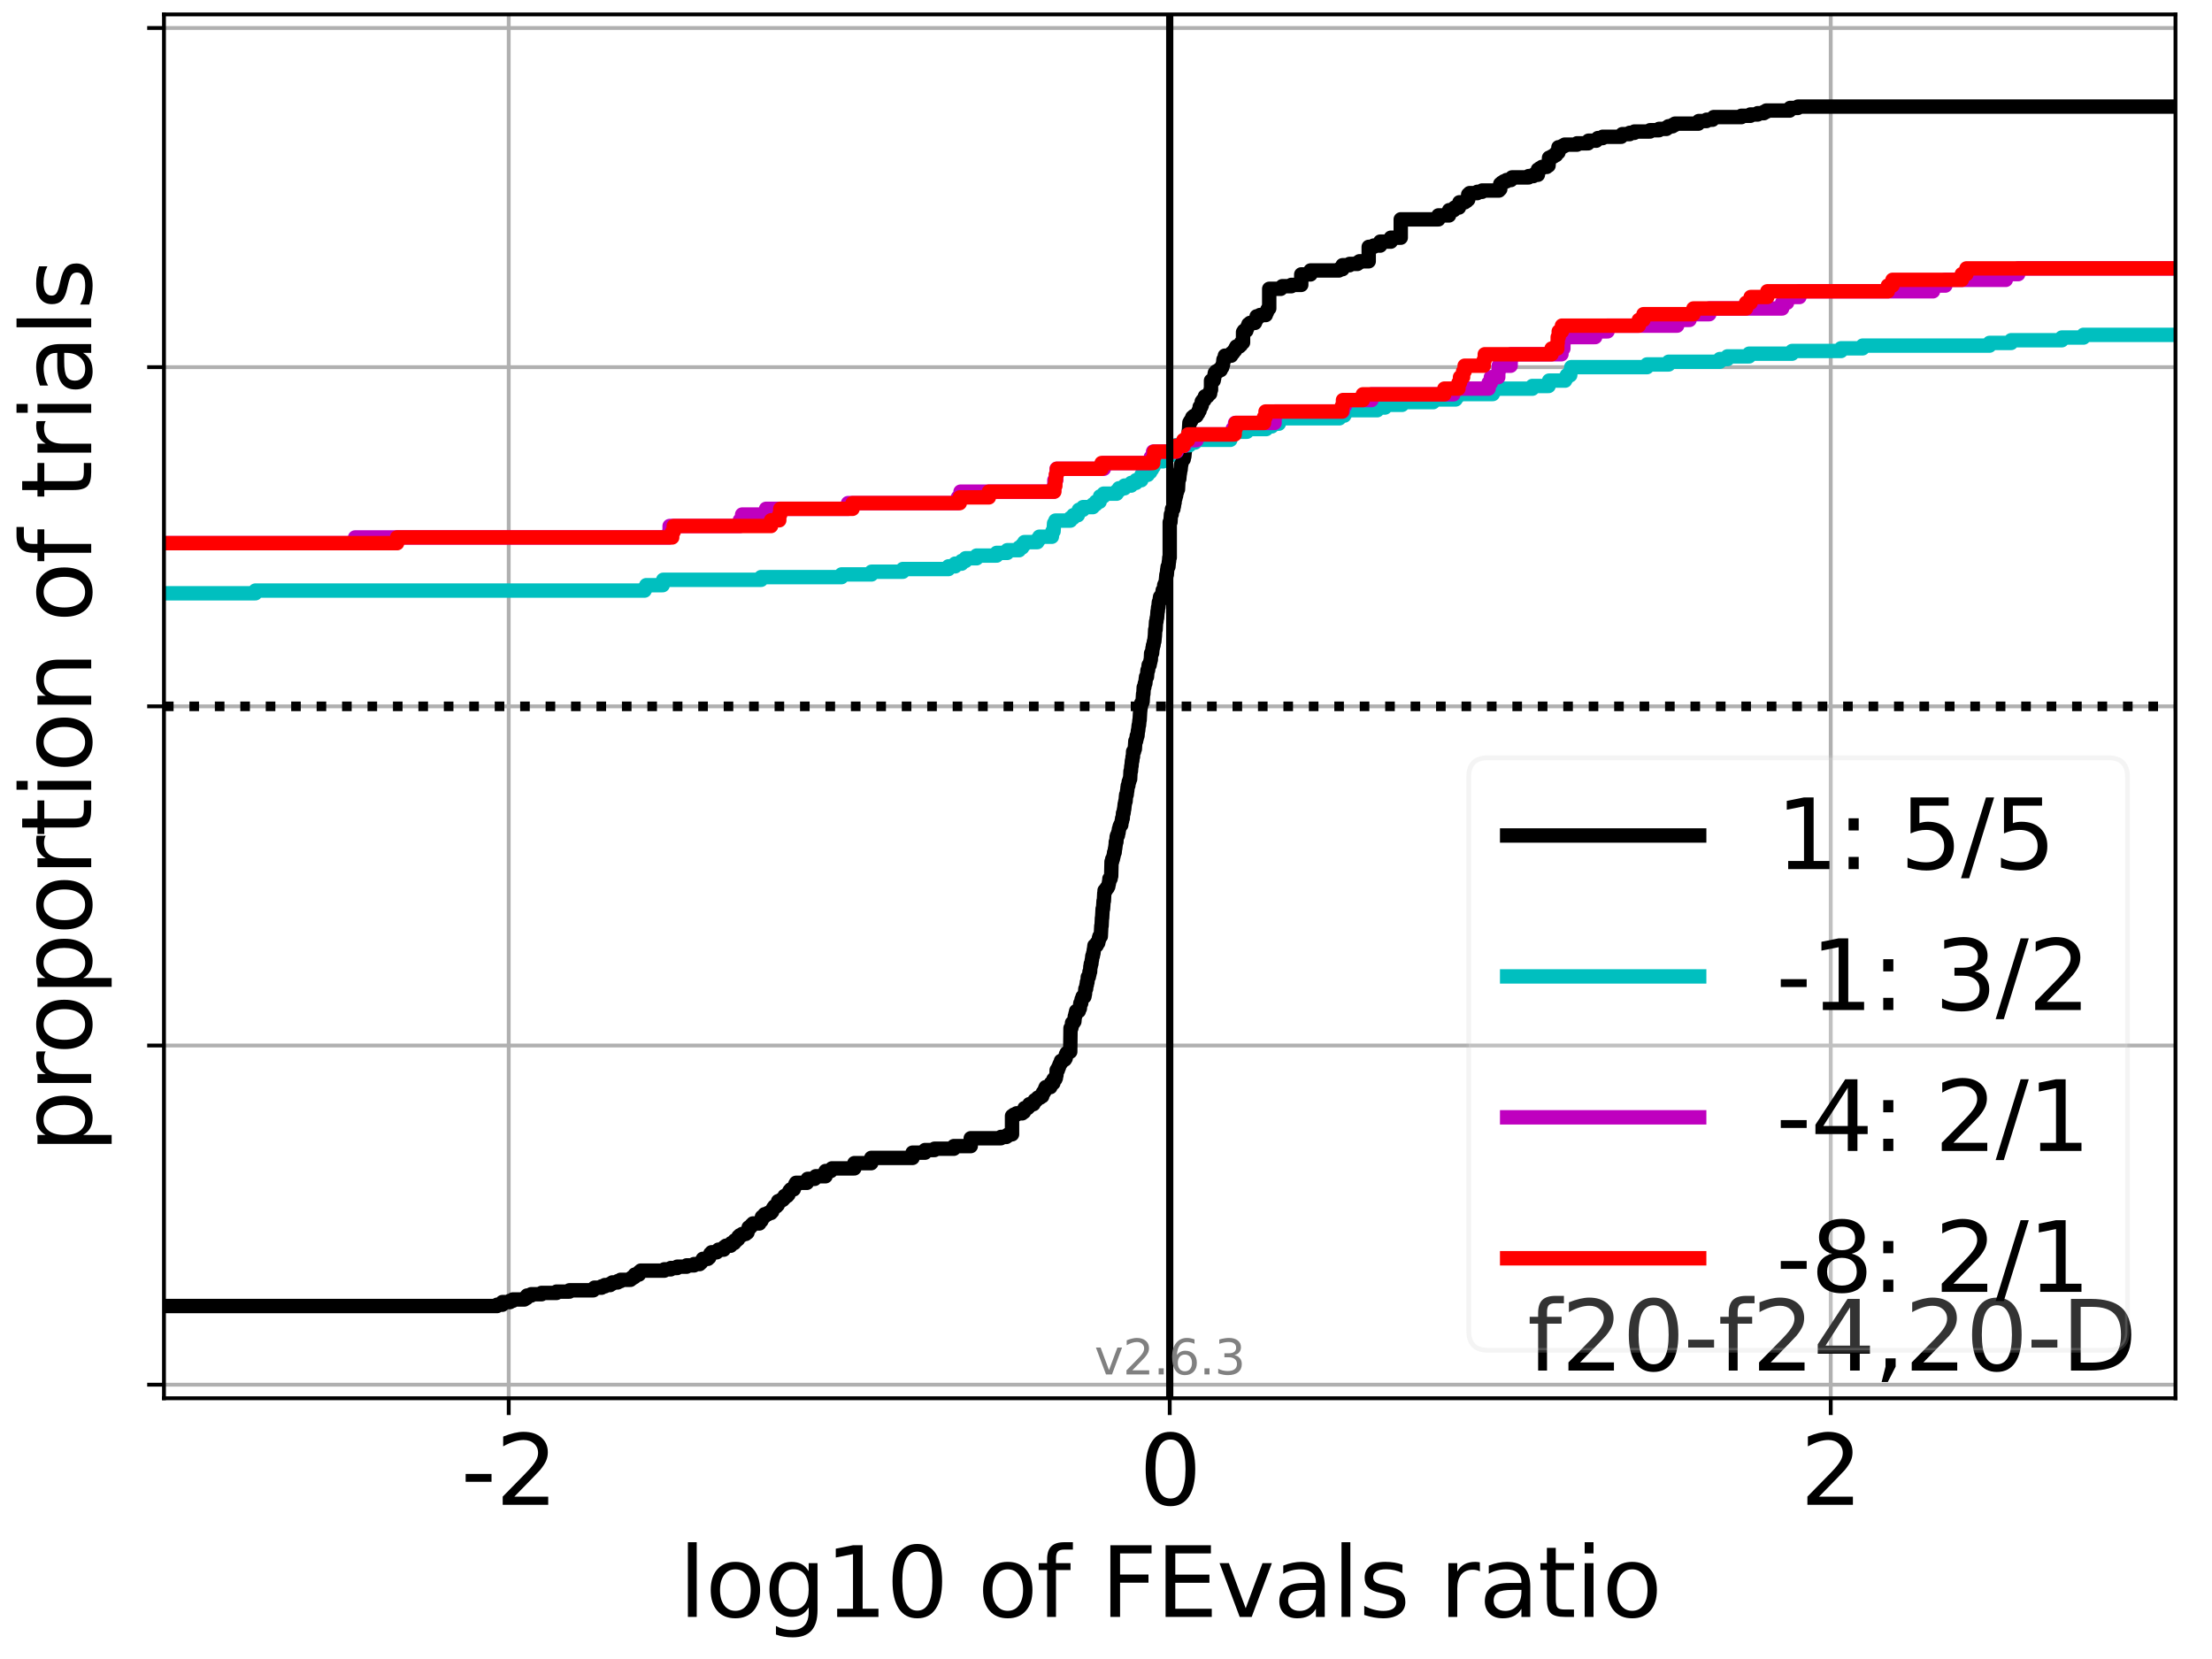 <?xml version="1.0" encoding="utf-8" standalone="no"?>
<!DOCTYPE svg PUBLIC "-//W3C//DTD SVG 1.1//EN"
  "http://www.w3.org/Graphics/SVG/1.1/DTD/svg11.dtd">
<svg xmlns:xlink="http://www.w3.org/1999/xlink" width="460.8pt" height="345.6pt" viewBox="0 0 460.8 345.6" xmlns="http://www.w3.org/2000/svg" version="1.1">
 <defs>
  <style type="text/css">*{stroke-linejoin: round; stroke-linecap: butt}</style>
 </defs>
 <g id="figure_1">
  <g id="patch_1">
   <path d="M 0 345.6 
L 460.8 345.6 
L 460.8 0 
L 0 0 
z
" style="fill: #ffffff"/>
  </g>
  <g id="axes_1">
   <g id="patch_2">
    <path d="M 34.16 291.28 
L 453.192 291.28 
L 453.192 3 
L 34.16 3 
z
" style="fill: #ffffff"/>
   </g>
   <g id="matplotlib.axis_1">
    <g id="xtick_1">
     <g id="line2d_1">
      <path d="M 105.975 291.28 
L 105.975 3 
" clip-path="url(#pb9645bd483)" style="fill: none; stroke: #b0b0b0; stroke-width: 0.8; stroke-linecap: square"/>
     </g>
     <g id="line2d_2">
      <defs>
       <path id="m6886d2f364" d="M 0 0 
L 0 3.5 
" style="stroke: #000000; stroke-width: 0.8"/>
      </defs>
      <g>
       <use xlink:href="#m6886d2f364" x="105.975" y="291.28" style="stroke: #000000; stroke-width: 0.8"/>
      </g>
     </g>
     <g id="text_1">
      <!-- -2 -->
      <g transform="translate(96.004 313.477)scale(0.2 -0.2)">
       <defs>
        <path id="DejaVuSans-2d" d="M 313 2009 
L 1997 2009 
L 1997 1497 
L 313 1497 
L 313 2009 
z
" transform="scale(0.016)"/>
        <path id="DejaVuSans-32" d="M 1228 531 
L 3431 531 
L 3431 0 
L 469 0 
L 469 531 
Q 828 903 1448 1529 
Q 2069 2156 2228 2338 
Q 2531 2678 2651 2914 
Q 2772 3150 2772 3378 
Q 2772 3750 2511 3984 
Q 2250 4219 1831 4219 
Q 1534 4219 1204 4116 
Q 875 4013 500 3803 
L 500 4441 
Q 881 4594 1212 4672 
Q 1544 4750 1819 4750 
Q 2544 4750 2975 4387 
Q 3406 4025 3406 3419 
Q 3406 3131 3298 2873 
Q 3191 2616 2906 2266 
Q 2828 2175 2409 1742 
Q 1991 1309 1228 531 
z
" transform="scale(0.016)"/>
       </defs>
       <use xlink:href="#DejaVuSans-2d"/>
       <use xlink:href="#DejaVuSans-32" x="36.084"/>
      </g>
     </g>
    </g>
    <g id="xtick_2">
     <g id="line2d_3">
      <path d="M 243.676 291.28 
L 243.676 3 
" clip-path="url(#pb9645bd483)" style="fill: none; stroke: #b0b0b0; stroke-width: 0.8; stroke-linecap: square"/>
     </g>
     <g id="line2d_4">
      <g>
       <use xlink:href="#m6886d2f364" x="243.676" y="291.28" style="stroke: #000000; stroke-width: 0.8"/>
      </g>
     </g>
     <g id="text_2">
      <!-- 0 -->
      <g transform="translate(237.314 313.477)scale(0.2 -0.2)">
       <defs>
        <path id="DejaVuSans-30" d="M 2034 4250 
Q 1547 4250 1301 3770 
Q 1056 3291 1056 2328 
Q 1056 1369 1301 889 
Q 1547 409 2034 409 
Q 2525 409 2770 889 
Q 3016 1369 3016 2328 
Q 3016 3291 2770 3770 
Q 2525 4250 2034 4250 
z
M 2034 4750 
Q 2819 4750 3233 4129 
Q 3647 3509 3647 2328 
Q 3647 1150 3233 529 
Q 2819 -91 2034 -91 
Q 1250 -91 836 529 
Q 422 1150 422 2328 
Q 422 3509 836 4129 
Q 1250 4750 2034 4750 
z
" transform="scale(0.016)"/>
       </defs>
       <use xlink:href="#DejaVuSans-30"/>
      </g>
     </g>
    </g>
    <g id="xtick_3">
     <g id="line2d_5">
      <path d="M 381.377 291.28 
L 381.377 3 
" clip-path="url(#pb9645bd483)" style="fill: none; stroke: #b0b0b0; stroke-width: 0.8; stroke-linecap: square"/>
     </g>
     <g id="line2d_6">
      <g>
       <use xlink:href="#m6886d2f364" x="381.377" y="291.28" style="stroke: #000000; stroke-width: 0.8"/>
      </g>
     </g>
     <g id="text_3">
      <!-- 2 -->
      <g transform="translate(375.015 313.477)scale(0.2 -0.2)">
       <use xlink:href="#DejaVuSans-32"/>
      </g>
     </g>
    </g>
    <g id="text_4">
     <!-- log10 of FEvals ratio -->
     <g transform="translate(141.371 336.833)scale(0.2 -0.2)">
      <defs>
       <path id="DejaVuSans-6c" d="M 603 4863 
L 1178 4863 
L 1178 0 
L 603 0 
L 603 4863 
z
" transform="scale(0.016)"/>
       <path id="DejaVuSans-6f" d="M 1959 3097 
Q 1497 3097 1228 2736 
Q 959 2375 959 1747 
Q 959 1119 1226 758 
Q 1494 397 1959 397 
Q 2419 397 2687 759 
Q 2956 1122 2956 1747 
Q 2956 2369 2687 2733 
Q 2419 3097 1959 3097 
z
M 1959 3584 
Q 2709 3584 3137 3096 
Q 3566 2609 3566 1747 
Q 3566 888 3137 398 
Q 2709 -91 1959 -91 
Q 1206 -91 779 398 
Q 353 888 353 1747 
Q 353 2609 779 3096 
Q 1206 3584 1959 3584 
z
" transform="scale(0.016)"/>
       <path id="DejaVuSans-67" d="M 2906 1791 
Q 2906 2416 2648 2759 
Q 2391 3103 1925 3103 
Q 1463 3103 1205 2759 
Q 947 2416 947 1791 
Q 947 1169 1205 825 
Q 1463 481 1925 481 
Q 2391 481 2648 825 
Q 2906 1169 2906 1791 
z
M 3481 434 
Q 3481 -459 3084 -895 
Q 2688 -1331 1869 -1331 
Q 1566 -1331 1297 -1286 
Q 1028 -1241 775 -1147 
L 775 -588 
Q 1028 -725 1275 -790 
Q 1522 -856 1778 -856 
Q 2344 -856 2625 -561 
Q 2906 -266 2906 331 
L 2906 616 
Q 2728 306 2450 153 
Q 2172 0 1784 0 
Q 1141 0 747 490 
Q 353 981 353 1791 
Q 353 2603 747 3093 
Q 1141 3584 1784 3584 
Q 2172 3584 2450 3431 
Q 2728 3278 2906 2969 
L 2906 3500 
L 3481 3500 
L 3481 434 
z
" transform="scale(0.016)"/>
       <path id="DejaVuSans-31" d="M 794 531 
L 1825 531 
L 1825 4091 
L 703 3866 
L 703 4441 
L 1819 4666 
L 2450 4666 
L 2450 531 
L 3481 531 
L 3481 0 
L 794 0 
L 794 531 
z
" transform="scale(0.016)"/>
       <path id="DejaVuSans-20" transform="scale(0.016)"/>
       <path id="DejaVuSans-66" d="M 2375 4863 
L 2375 4384 
L 1825 4384 
Q 1516 4384 1395 4259 
Q 1275 4134 1275 3809 
L 1275 3500 
L 2222 3500 
L 2222 3053 
L 1275 3053 
L 1275 0 
L 697 0 
L 697 3053 
L 147 3053 
L 147 3500 
L 697 3500 
L 697 3744 
Q 697 4328 969 4595 
Q 1241 4863 1831 4863 
L 2375 4863 
z
" transform="scale(0.016)"/>
       <path id="DejaVuSans-46" d="M 628 4666 
L 3309 4666 
L 3309 4134 
L 1259 4134 
L 1259 2759 
L 3109 2759 
L 3109 2228 
L 1259 2228 
L 1259 0 
L 628 0 
L 628 4666 
z
" transform="scale(0.016)"/>
       <path id="DejaVuSans-45" d="M 628 4666 
L 3578 4666 
L 3578 4134 
L 1259 4134 
L 1259 2753 
L 3481 2753 
L 3481 2222 
L 1259 2222 
L 1259 531 
L 3634 531 
L 3634 0 
L 628 0 
L 628 4666 
z
" transform="scale(0.016)"/>
       <path id="DejaVuSans-76" d="M 191 3500 
L 800 3500 
L 1894 563 
L 2988 3500 
L 3597 3500 
L 2284 0 
L 1503 0 
L 191 3500 
z
" transform="scale(0.016)"/>
       <path id="DejaVuSans-61" d="M 2194 1759 
Q 1497 1759 1228 1600 
Q 959 1441 959 1056 
Q 959 750 1161 570 
Q 1363 391 1709 391 
Q 2188 391 2477 730 
Q 2766 1069 2766 1631 
L 2766 1759 
L 2194 1759 
z
M 3341 1997 
L 3341 0 
L 2766 0 
L 2766 531 
Q 2569 213 2275 61 
Q 1981 -91 1556 -91 
Q 1019 -91 701 211 
Q 384 513 384 1019 
Q 384 1609 779 1909 
Q 1175 2209 1959 2209 
L 2766 2209 
L 2766 2266 
Q 2766 2663 2505 2880 
Q 2244 3097 1772 3097 
Q 1472 3097 1187 3025 
Q 903 2953 641 2809 
L 641 3341 
Q 956 3463 1253 3523 
Q 1550 3584 1831 3584 
Q 2591 3584 2966 3190 
Q 3341 2797 3341 1997 
z
" transform="scale(0.016)"/>
       <path id="DejaVuSans-73" d="M 2834 3397 
L 2834 2853 
Q 2591 2978 2328 3040 
Q 2066 3103 1784 3103 
Q 1356 3103 1142 2972 
Q 928 2841 928 2578 
Q 928 2378 1081 2264 
Q 1234 2150 1697 2047 
L 1894 2003 
Q 2506 1872 2764 1633 
Q 3022 1394 3022 966 
Q 3022 478 2636 193 
Q 2250 -91 1575 -91 
Q 1294 -91 989 -36 
Q 684 19 347 128 
L 347 722 
Q 666 556 975 473 
Q 1284 391 1588 391 
Q 1994 391 2212 530 
Q 2431 669 2431 922 
Q 2431 1156 2273 1281 
Q 2116 1406 1581 1522 
L 1381 1569 
Q 847 1681 609 1914 
Q 372 2147 372 2553 
Q 372 3047 722 3315 
Q 1072 3584 1716 3584 
Q 2034 3584 2315 3537 
Q 2597 3491 2834 3397 
z
" transform="scale(0.016)"/>
       <path id="DejaVuSans-72" d="M 2631 2963 
Q 2534 3019 2420 3045 
Q 2306 3072 2169 3072 
Q 1681 3072 1420 2755 
Q 1159 2438 1159 1844 
L 1159 0 
L 581 0 
L 581 3500 
L 1159 3500 
L 1159 2956 
Q 1341 3275 1631 3429 
Q 1922 3584 2338 3584 
Q 2397 3584 2469 3576 
Q 2541 3569 2628 3553 
L 2631 2963 
z
" transform="scale(0.016)"/>
       <path id="DejaVuSans-74" d="M 1172 4494 
L 1172 3500 
L 2356 3500 
L 2356 3053 
L 1172 3053 
L 1172 1153 
Q 1172 725 1289 603 
Q 1406 481 1766 481 
L 2356 481 
L 2356 0 
L 1766 0 
Q 1100 0 847 248 
Q 594 497 594 1153 
L 594 3053 
L 172 3053 
L 172 3500 
L 594 3500 
L 594 4494 
L 1172 4494 
z
" transform="scale(0.016)"/>
       <path id="DejaVuSans-69" d="M 603 3500 
L 1178 3500 
L 1178 0 
L 603 0 
L 603 3500 
z
M 603 4863 
L 1178 4863 
L 1178 4134 
L 603 4134 
L 603 4863 
z
" transform="scale(0.016)"/>
      </defs>
      <use xlink:href="#DejaVuSans-6c"/>
      <use xlink:href="#DejaVuSans-6f" x="27.783"/>
      <use xlink:href="#DejaVuSans-67" x="88.965"/>
      <use xlink:href="#DejaVuSans-31" x="152.441"/>
      <use xlink:href="#DejaVuSans-30" x="216.064"/>
      <use xlink:href="#DejaVuSans-20" x="279.688"/>
      <use xlink:href="#DejaVuSans-6f" x="311.475"/>
      <use xlink:href="#DejaVuSans-66" x="372.656"/>
      <use xlink:href="#DejaVuSans-20" x="407.861"/>
      <use xlink:href="#DejaVuSans-46" x="439.648"/>
      <use xlink:href="#DejaVuSans-45" x="497.168"/>
      <use xlink:href="#DejaVuSans-76" x="560.352"/>
      <use xlink:href="#DejaVuSans-61" x="619.531"/>
      <use xlink:href="#DejaVuSans-6c" x="680.811"/>
      <use xlink:href="#DejaVuSans-73" x="708.594"/>
      <use xlink:href="#DejaVuSans-20" x="760.693"/>
      <use xlink:href="#DejaVuSans-72" x="792.48"/>
      <use xlink:href="#DejaVuSans-61" x="833.594"/>
      <use xlink:href="#DejaVuSans-74" x="894.873"/>
      <use xlink:href="#DejaVuSans-69" x="934.082"/>
      <use xlink:href="#DejaVuSans-6f" x="961.865"/>
     </g>
    </g>
   </g>
   <g id="matplotlib.axis_2">
    <g id="ytick_1">
     <g id="line2d_7">
      <path d="M 34.16 288.454 
L 453.192 288.454 
" clip-path="url(#pb9645bd483)" style="fill: none; stroke: #b0b0b0; stroke-width: 0.8; stroke-linecap: square"/>
     </g>
     <g id="line2d_8">
      <defs>
       <path id="m39012d63a1" d="M 0 0 
L -3.5 0 
" style="stroke: #000000; stroke-width: 0.8"/>
      </defs>
      <g>
       <use xlink:href="#m39012d63a1" x="34.16" y="288.454" style="stroke: #000000; stroke-width: 0.8"/>
      </g>
     </g>
    </g>
    <g id="ytick_2">
     <g id="line2d_9">
      <path d="M 34.16 217.797 
L 453.192 217.797 
" clip-path="url(#pb9645bd483)" style="fill: none; stroke: #b0b0b0; stroke-width: 0.8; stroke-linecap: square"/>
     </g>
     <g id="line2d_10">
      <g>
       <use xlink:href="#m39012d63a1" x="34.16" y="217.797" style="stroke: #000000; stroke-width: 0.8"/>
      </g>
     </g>
    </g>
    <g id="ytick_3">
     <g id="line2d_11">
      <path d="M 34.16 147.14 
L 453.192 147.14 
" clip-path="url(#pb9645bd483)" style="fill: none; stroke: #b0b0b0; stroke-width: 0.8; stroke-linecap: square"/>
     </g>
     <g id="line2d_12">
      <g>
       <use xlink:href="#m39012d63a1" x="34.16" y="147.14" style="stroke: #000000; stroke-width: 0.8"/>
      </g>
     </g>
    </g>
    <g id="ytick_4">
     <g id="line2d_13">
      <path d="M 34.16 76.483 
L 453.192 76.483 
" clip-path="url(#pb9645bd483)" style="fill: none; stroke: #b0b0b0; stroke-width: 0.8; stroke-linecap: square"/>
     </g>
     <g id="line2d_14">
      <g>
       <use xlink:href="#m39012d63a1" x="34.16" y="76.483" style="stroke: #000000; stroke-width: 0.8"/>
      </g>
     </g>
    </g>
    <g id="ytick_5">
     <g id="line2d_15">
      <path d="M 34.16 5.826 
L 453.192 5.826 
" clip-path="url(#pb9645bd483)" style="fill: none; stroke: #b0b0b0; stroke-width: 0.8; stroke-linecap: square"/>
     </g>
     <g id="line2d_16">
      <g>
       <use xlink:href="#m39012d63a1" x="34.16" y="5.826" style="stroke: #000000; stroke-width: 0.8"/>
      </g>
     </g>
    </g>
    <g id="text_5">
     <!-- proportion of trials -->
     <g transform="translate(19.001 240.146)rotate(-90)scale(0.2 -0.2)">
      <defs>
       <path id="DejaVuSans-70" d="M 1159 525 
L 1159 -1331 
L 581 -1331 
L 581 3500 
L 1159 3500 
L 1159 2969 
Q 1341 3281 1617 3432 
Q 1894 3584 2278 3584 
Q 2916 3584 3314 3078 
Q 3713 2572 3713 1747 
Q 3713 922 3314 415 
Q 2916 -91 2278 -91 
Q 1894 -91 1617 61 
Q 1341 213 1159 525 
z
M 3116 1747 
Q 3116 2381 2855 2742 
Q 2594 3103 2138 3103 
Q 1681 3103 1420 2742 
Q 1159 2381 1159 1747 
Q 1159 1113 1420 752 
Q 1681 391 2138 391 
Q 2594 391 2855 752 
Q 3116 1113 3116 1747 
z
" transform="scale(0.016)"/>
       <path id="DejaVuSans-6e" d="M 3513 2113 
L 3513 0 
L 2938 0 
L 2938 2094 
Q 2938 2591 2744 2837 
Q 2550 3084 2163 3084 
Q 1697 3084 1428 2787 
Q 1159 2491 1159 1978 
L 1159 0 
L 581 0 
L 581 3500 
L 1159 3500 
L 1159 2956 
Q 1366 3272 1645 3428 
Q 1925 3584 2291 3584 
Q 2894 3584 3203 3211 
Q 3513 2838 3513 2113 
z
" transform="scale(0.016)"/>
      </defs>
      <use xlink:href="#DejaVuSans-70"/>
      <use xlink:href="#DejaVuSans-72" x="63.477"/>
      <use xlink:href="#DejaVuSans-6f" x="102.34"/>
      <use xlink:href="#DejaVuSans-70" x="163.521"/>
      <use xlink:href="#DejaVuSans-6f" x="226.998"/>
      <use xlink:href="#DejaVuSans-72" x="288.18"/>
      <use xlink:href="#DejaVuSans-74" x="329.293"/>
      <use xlink:href="#DejaVuSans-69" x="368.502"/>
      <use xlink:href="#DejaVuSans-6f" x="396.285"/>
      <use xlink:href="#DejaVuSans-6e" x="457.467"/>
      <use xlink:href="#DejaVuSans-20" x="520.846"/>
      <use xlink:href="#DejaVuSans-6f" x="552.633"/>
      <use xlink:href="#DejaVuSans-66" x="613.814"/>
      <use xlink:href="#DejaVuSans-20" x="649.02"/>
      <use xlink:href="#DejaVuSans-74" x="680.807"/>
      <use xlink:href="#DejaVuSans-72" x="720.016"/>
      <use xlink:href="#DejaVuSans-69" x="761.129"/>
      <use xlink:href="#DejaVuSans-61" x="788.912"/>
      <use xlink:href="#DejaVuSans-6c" x="850.191"/>
      <use xlink:href="#DejaVuSans-73" x="877.975"/>
     </g>
    </g>
   </g>
   <g id="line2d_17">
    <path d="M 34.16 272.07 
L 103.55 272.07 
L 103.55 271.796 
L 104.65 271.796 
L 104.651 271.25 
L 106.227 271.25 
L 106.227 270.977 
L 106.835 270.977 
L 106.835 270.704 
L 109.244 270.704 
L 109.244 270.431 
L 109.703 270.431 
L 109.794 269.885 
L 110.66 269.885 
L 110.66 269.612 
L 112.809 269.612 
L 112.809 269.339 
L 115.934 269.339 
L 115.934 269.066 
L 118.622 269.066 
L 118.622 268.793 
L 123.597 268.793 
L 123.597 268.52 
L 123.825 268.52 
L 123.825 268.247 
L 125.319 268.247 
L 125.319 267.973 
L 126.001 267.973 
L 126.001 267.7 
L 127.101 267.7 
L 127.101 267.427 
L 127.567 267.427 
L 127.567 267.154 
L 128.678 267.154 
L 128.678 266.881 
L 129.286 266.881 
L 129.286 266.608 
L 131.329 266.608 
L 131.329 266.335 
L 131.695 266.335 
L 131.695 266.062 
L 132.154 266.062 
L 132.245 265.516 
L 133.105 265.516 
L 133.163 264.97 
L 133.477 264.97 
L 133.477 264.697 
L 138.385 264.697 
L 138.385 264.424 
L 139.735 264.424 
L 139.735 264.15 
L 141.073 264.15 
L 141.073 263.877 
L 143.029 263.877 
L 143.029 263.604 
L 144.584 263.604 
L 144.584 263.331 
L 145.745 263.331 
L 145.745 263.058 
L 146.048 263.058 
L 146.048 262.785 
L 146.276 262.785 
L 146.276 262.512 
L 146.416 262.512 
L 146.416 262.239 
L 147.472 262.239 
L 147.472 261.966 
L 147.76 261.966 
L 147.76 261.693 
L 147.893 261.693 
L 147.972 261.147 
L 148.235 261.147 
L 148.235 260.874 
L 149.315 260.874 
L 149.315 260.601 
L 149.658 260.601 
L 149.658 260.328 
L 150.758 260.328 
L 150.859 259.781 
L 151.229 259.781 
L 151.229 259.508 
L 152.203 259.508 
L 152.203 259.235 
L 152.335 259.235 
L 152.335 258.962 
L 152.943 258.962 
L 153.032 258.416 
L 153.461 258.416 
L 153.461 258.143 
L 153.773 258.143 
L 153.832 257.597 
L 154.132 257.597 
L 154.132 257.324 
L 154.617 257.324 
L 154.617 257.051 
L 155.352 257.051 
L 155.352 256.778 
L 155.708 256.778 
L 155.811 256.231 
L 155.902 256.231 
L 155.96 255.685 
L 156.317 255.685 
L 156.317 255.412 
L 156.57 255.412 
L 156.57 255.139 
L 156.848 255.139 
L 156.848 254.866 
L 158.192 254.866 
L 158.192 254.593 
L 158.361 254.593 
L 158.361 254.32 
L 158.621 254.32 
L 158.726 253.501 
L 159.185 253.501 
L 159.276 252.955 
L 159.958 252.955 
L 159.958 252.682 
L 160.621 252.682 
L 160.621 252.408 
L 160.862 252.408 
L 160.941 251.862 
L 161.1 251.862 
L 161.1 251.589 
L 161.301 251.589 
L 161.301 251.316 
L 161.749 251.316 
L 161.749 251.043 
L 162.009 251.043 
L 162.095 250.224 
L 162.651 250.224 
L 162.651 249.951 
L 163.092 249.951 
L 163.092 249.678 
L 163.352 249.678 
L 163.438 249.132 
L 164.008 249.132 
L 164.008 248.859 
L 164.249 248.859 
L 164.329 248.312 
L 164.488 248.312 
L 164.488 248.039 
L 164.73 248.039 
L 164.73 247.766 
L 165.351 247.766 
L 165.416 247.22 
L 165.592 247.22 
L 165.672 246.674 
L 165.831 246.674 
L 165.831 246.401 
L 168.104 246.401 
L 168.189 245.855 
L 168.247 245.855 
L 168.247 245.582 
L 169.705 245.582 
L 169.705 245.309 
L 169.933 245.309 
L 169.933 245.036 
L 171.975 245.036 
L 171.975 243.943 
L 173.079 243.943 
L 173.079 243.67 
L 173.307 243.67 
L 173.307 243.397 
L 177.976 243.397 
L 177.976 242.305 
L 181.498 242.305 
L 181.498 241.213 
L 190.1 241.213 
L 190.1 240.12 
L 192.702 240.12 
L 192.702 239.574 
L 194.671 239.574 
L 194.671 239.301 
L 198.702 239.301 
L 198.702 238.755 
L 202.224 238.755 
L 202.224 237.117 
L 208.5 237.117 
L 208.5 236.843 
L 209.64 236.843 
L 209.64 236.57 
L 210.055 236.57 
L 210.055 236.297 
L 210.826 236.297 
L 210.826 232.474 
L 211.196 232.474 
L 211.196 232.201 
L 211.76 232.201 
L 211.76 231.928 
L 212.943 231.928 
L 212.943 231.655 
L 213.315 231.655 
L 213.315 231.382 
L 213.428 231.382 
L 213.428 230.836 
L 214.083 230.836 
L 214.083 230.563 
L 214.366 230.563 
L 214.432 230.017 
L 215.279 230.017 
L 215.279 229.744 
L 215.443 229.744 
L 215.531 229.198 
L 215.921 229.198 
L 215.921 228.924 
L 216.203 228.924 
L 216.203 228.651 
L 216.7 228.651 
L 216.7 228.378 
L 217.108 228.378 
L 217.122 227.832 
L 217.275 227.832 
L 217.275 227.559 
L 217.486 227.559 
L 217.486 227.286 
L 217.643 227.286 
L 217.716 226.74 
L 217.84 226.74 
L 217.84 226.467 
L 218.809 226.467 
L 218.885 225.921 
L 218.932 225.921 
L 218.932 225.648 
L 219.428 225.648 
L 219.46 224.828 
L 219.848 224.828 
L 219.848 224.555 
L 219.96 224.555 
L 220.012 224.009 
L 220.072 224.009 
L 220.125 222.917 
L 220.383 222.917 
L 220.44 222.371 
L 220.585 222.371 
L 220.676 221.825 
L 220.801 221.825 
L 220.801 221.552 
L 220.965 221.552 
L 221.016 221.005 
L 221.437 221.005 
L 221.437 220.732 
L 221.838 220.732 
L 221.838 220.459 
L 222.002 220.459 
L 222.055 219.64 
L 222.192 219.64 
L 222.192 219.367 
L 222.566 219.367 
L 222.566 219.094 
L 222.95 219.094 
L 223.009 214.179 
L 223.181 214.179 
L 223.285 213.633 
L 223.305 213.633 
L 223.328 213.086 
L 223.629 213.086 
L 223.629 212.813 
L 223.81 212.813 
L 223.903 211.721 
L 223.975 211.721 
L 224.046 211.175 
L 224.092 211.175 
L 224.178 210.629 
L 224.729 210.629 
L 224.798 210.083 
L 224.952 210.083 
L 225.054 208.99 
L 225.232 208.99 
L 225.318 208.171 
L 225.433 208.171 
L 225.526 207.625 
L 225.906 207.625 
L 226.006 207.079 
L 226.018 207.079 
L 226.1 205.987 
L 226.253 205.987 
L 226.332 205.167 
L 226.412 205.167 
L 226.417 204.621 
L 226.536 204.621 
L 226.61 203.529 
L 226.816 203.529 
L 226.914 202.983 
L 226.943 202.983 
L 226.959 202.437 
L 227.085 202.437 
L 227.144 201.344 
L 227.214 201.344 
L 227.232 200.798 
L 227.352 200.798 
L 227.438 199.979 
L 227.473 199.979 
L 227.553 199.16 
L 227.661 199.16 
L 227.712 198.614 
L 227.777 198.614 
L 227.874 197.794 
L 227.907 197.794 
L 227.997 196.975 
L 228.46 196.975 
L 228.472 196.429 
L 228.781 196.429 
L 228.827 195.883 
L 228.915 195.883 
L 228.945 195.337 
L 229.029 195.337 
L 229.029 195.064 
L 229.315 195.064 
L 229.422 192.879 
L 229.479 192.879 
L 229.553 191.241 
L 229.592 191.241 
L 229.698 189.329 
L 229.782 189.329 
L 229.892 187.691 
L 229.958 187.691 
L 230.044 186.052 
L 230.095 186.052 
L 230.103 185.506 
L 230.355 185.506 
L 230.355 185.233 
L 230.519 185.233 
L 230.519 184.96 
L 230.736 184.96 
L 230.736 184.687 
L 230.871 184.687 
L 230.946 184.141 
L 230.989 184.141 
L 231.048 183.595 
L 231.11 183.595 
L 231.111 183.049 
L 231.357 183.049 
L 231.415 182.503 
L 231.481 182.503 
L 231.552 179.499 
L 231.673 179.499 
L 231.699 178.953 
L 231.836 178.953 
L 231.931 178.407 
L 231.958 178.407 
L 232.064 177.86 
L 232.085 177.86 
L 232.085 177.587 
L 232.199 177.587 
L 232.278 176.768 
L 232.313 176.768 
L 232.411 175.949 
L 232.426 175.949 
L 232.437 175.403 
L 232.563 175.403 
L 232.626 174.31 
L 232.702 174.31 
L 232.702 174.037 
L 232.881 174.037 
L 232.921 173.491 
L 233.002 173.491 
L 233.102 172.672 
L 233.153 172.672 
L 233.255 172.126 
L 233.373 172.126 
L 233.373 171.853 
L 233.582 171.853 
L 233.664 171.034 
L 233.746 171.034 
L 233.758 170.487 
L 233.886 170.487 
L 233.945 169.395 
L 234.058 169.395 
L 234.154 168.576 
L 234.191 168.576 
L 234.302 167.484 
L 234.327 167.484 
L 234.42 166.938 
L 234.477 166.938 
L 234.563 165.845 
L 234.595 165.845 
L 234.595 165.572 
L 234.707 165.572 
L 234.799 164.753 
L 234.823 164.753 
L 234.899 163.934 
L 234.939 163.934 
L 234.939 163.661 
L 235.052 163.661 
L 235.138 162.842 
L 235.24 162.842 
L 235.33 162.295 
L 235.427 162.295 
L 235.507 160.657 
L 235.588 160.657 
L 235.671 159.565 
L 235.721 159.565 
L 235.802 158.472 
L 235.88 158.472 
L 235.936 157.653 
L 236.014 157.653 
L 236.05 156.561 
L 236.244 156.561 
L 236.329 156.015 
L 236.41 156.015 
L 236.514 154.376 
L 236.67 154.376 
L 236.717 153.83 
L 236.797 153.83 
L 236.807 153.284 
L 236.956 153.284 
L 237.052 152.192 
L 237.104 152.192 
L 237.208 151.1 
L 237.271 151.1 
L 237.373 150.007 
L 237.409 150.007 
L 237.517 148.096 
L 237.532 148.096 
L 237.612 147.277 
L 237.667 147.277 
L 237.758 146.457 
L 237.908 146.457 
L 237.908 146.184 
L 238.024 146.184 
L 238.127 144.546 
L 238.189 144.546 
L 238.258 143.18 
L 238.381 143.18 
L 238.49 142.361 
L 238.596 142.361 
L 238.702 141.269 
L 238.738 141.269 
L 238.738 140.996 
L 238.932 140.996 
L 239.04 139.631 
L 239.164 139.631 
L 239.261 138.811 
L 239.288 138.811 
L 239.288 138.538 
L 239.484 138.538 
L 239.562 137.992 
L 239.602 137.992 
L 239.697 137.446 
L 239.738 137.446 
L 239.798 136.081 
L 240.002 136.081 
L 240.094 134.988 
L 240.154 134.988 
L 240.191 134.442 
L 240.291 134.442 
L 240.387 133.623 
L 240.462 133.623 
L 240.571 132.531 
L 240.579 132.531 
L 240.646 131.165 
L 240.732 131.165 
L 240.826 129.527 
L 240.895 129.527 
L 240.976 128.708 
L 241.04 128.708 
L 241.141 127.342 
L 241.193 127.342 
L 241.253 126.523 
L 241.312 126.523 
L 241.412 125.431 
L 241.526 125.431 
L 241.619 124.612 
L 241.666 124.612 
L 241.666 124.339 
L 241.874 124.339 
L 241.874 124.066 
L 242.02 124.066 
L 242.02 123.793 
L 242.14 123.793 
L 242.209 122.973 
L 242.374 122.973 
L 242.472 122.427 
L 242.512 122.427 
L 242.531 121.881 
L 242.646 121.881 
L 242.646 121.608 
L 242.771 121.608 
L 242.879 120.789 
L 242.887 120.789 
L 242.982 119.696 
L 243.065 119.696 
L 243.159 118.604 
L 243.178 118.604 
L 243.241 118.058 
L 243.4 118.058 
L 243.505 116.966 
L 243.533 116.966 
L 243.588 116.147 
L 243.676 116.147 
L 243.676 108.774 
L 243.829 108.774 
L 243.927 107.135 
L 244.088 107.135 
L 244.153 106.043 
L 244.428 106.043 
L 244.453 105.497 
L 244.54 105.497 
L 244.648 104.678 
L 244.695 104.678 
L 244.708 103.858 
L 244.846 103.858 
L 244.907 103.312 
L 244.993 103.312 
L 245.102 102.493 
L 245.191 102.493 
L 245.2 101.947 
L 245.391 101.947 
L 245.489 100.035 
L 245.537 100.035 
L 245.537 99.762 
L 245.659 99.762 
L 245.754 98.67 
L 245.788 98.67 
L 245.898 97.851 
L 245.941 97.851 
L 246.039 96.759 
L 246.094 96.759 
L 246.204 95.666 
L 246.587 95.666 
L 246.641 95.12 
L 246.712 95.12 
L 246.817 94.028 
L 246.826 94.028 
L 246.914 93.209 
L 247.007 93.209 
L 247.105 92.663 
L 247.148 92.663 
L 247.228 91.843 
L 247.332 91.843 
L 247.387 91.024 
L 247.451 91.024 
L 247.451 90.751 
L 247.565 90.751 
L 247.656 89.659 
L 247.68 89.659 
L 247.779 88.02 
L 247.931 88.02 
L 247.931 87.747 
L 248.117 87.747 
L 248.117 87.474 
L 248.271 87.474 
L 248.369 86.928 
L 248.671 86.928 
L 248.671 86.655 
L 249.257 86.655 
L 249.257 86.382 
L 249.4 86.382 
L 249.4 86.109 
L 249.605 86.109 
L 249.683 85.563 
L 249.895 85.563 
L 249.916 84.744 
L 250.234 84.744 
L 250.234 84.47 
L 250.348 84.47 
L 250.348 83.651 
L 250.537 83.651 
L 250.537 83.378 
L 250.887 83.378 
L 250.908 82.832 
L 251.006 82.832 
L 251.006 82.559 
L 251.561 82.559 
L 251.561 82.286 
L 251.789 82.286 
L 251.789 82.013 
L 252.081 82.013 
L 252.18 81.194 
L 252.278 81.194 
L 252.278 79.282 
L 252.833 79.282 
L 252.931 78.736 
L 252.947 78.736 
L 253.026 77.917 
L 253.091 77.917 
L 253.091 77.644 
L 253.319 77.644 
L 253.319 77.371 
L 253.796 77.371 
L 253.796 77.098 
L 254.294 77.098 
L 254.374 76.551 
L 254.602 76.551 
L 254.672 76.005 
L 254.769 76.005 
L 254.869 74.913 
L 255.076 74.913 
L 255.162 74.094 
L 256.484 74.094 
L 256.526 73.548 
L 256.887 73.548 
L 256.887 73.275 
L 257.076 73.275 
L 257.076 73.001 
L 257.317 73.001 
L 257.397 72.455 
L 257.556 72.455 
L 257.556 72.182 
L 258.193 72.182 
L 258.193 71.909 
L 258.485 71.909 
L 258.543 71.363 
L 258.95 71.363 
L 258.95 69.179 
L 259.121 69.179 
L 259.121 68.905 
L 259.635 68.905 
L 259.744 68.359 
L 259.842 68.359 
L 259.842 68.086 
L 259.972 68.086 
L 260.07 67.54 
L 260.409 67.54 
L 260.409 67.267 
L 261.426 67.267 
L 261.459 66.721 
L 261.686 66.721 
L 261.772 65.902 
L 262.472 65.902 
L 262.472 65.629 
L 263.685 65.629 
L 263.751 65.082 
L 263.926 65.082 
L 264.006 64.536 
L 264.165 64.536 
L 264.165 64.263 
L 264.402 64.263 
L 264.402 60.167 
L 266.796 60.167 
L 266.796 59.894 
L 267.125 59.894 
L 267.125 59.621 
L 269.011 59.621 
L 269.011 59.348 
L 271.074 59.348 
L 271.074 57.163 
L 273.004 57.163 
L 273.004 56.344 
L 278.92 56.344 
L 278.92 56.071 
L 279.677 56.071 
L 279.677 55.252 
L 281.135 55.252 
L 281.135 54.979 
L 282.778 54.979 
L 282.778 54.706 
L 283.198 54.706 
L 283.198 54.433 
L 285.128 54.433 
L 285.128 51.429 
L 286.152 51.429 
L 286.152 51.156 
L 287.522 51.156 
L 287.522 50.337 
L 289.738 50.337 
L 289.738 49.517 
L 291.801 49.517 
L 291.801 45.694 
L 299.646 45.694 
L 299.646 44.875 
L 301.862 44.875 
L 301.881 43.783 
L 302.88 43.783 
L 302.88 43.51 
L 303.021 43.51 
L 303.021 43.237 
L 303.925 43.237 
L 304.021 42.145 
L 305.141 42.145 
L 305.141 41.872 
L 305.553 41.872 
L 305.553 41.598 
L 305.854 41.598 
L 305.854 40.506 
L 306.14 40.506 
L 306.14 40.233 
L 307.747 40.233 
L 307.747 39.96 
L 308.746 39.96 
L 308.746 39.687 
L 312.266 39.687 
L 312.266 39.414 
L 312.527 39.414 
L 312.527 38.322 
L 312.841 38.322 
L 312.841 38.049 
L 313.265 38.049 
L 313.265 37.775 
L 313.841 37.775 
L 313.841 37.502 
L 314.75 37.502 
L 314.75 37.229 
L 314.98 37.229 
L 314.98 36.956 
L 318.436 36.956 
L 318.436 36.683 
L 319.435 36.683 
L 319.435 36.41 
L 320.372 36.41 
L 320.372 35.318 
L 320.757 35.318 
L 320.757 35.045 
L 321.208 35.045 
L 321.208 34.772 
L 322.207 34.772 
L 322.207 34.499 
L 322.588 34.499 
L 322.697 32.86 
L 323.24 32.86 
L 323.24 32.587 
L 323.696 32.587 
L 323.696 32.314 
L 324.165 32.314 
L 324.239 31.768 
L 324.651 31.768 
L 324.651 30.676 
L 325.448 30.676 
L 325.448 30.403 
L 325.944 30.403 
L 325.944 30.13 
L 328.524 30.13 
L 328.524 29.856 
L 330.818 29.856 
L 330.916 29.31 
L 332.533 29.31 
L 332.533 29.037 
L 332.865 29.037 
L 332.865 28.764 
L 333.865 28.764 
L 333.865 28.491 
L 337.722 28.491 
L 337.722 28.218 
L 337.952 28.218 
L 337.952 27.945 
L 339.475 27.945 
L 339.475 27.672 
L 340.474 27.672 
L 340.474 27.399 
L 343.729 27.399 
L 343.729 27.126 
L 345.607 27.126 
L 345.607 26.853 
L 347.137 26.853 
L 347.137 26.58 
L 347.552 26.58 
L 347.552 26.307 
L 348.42 26.307 
L 348.42 26.033 
L 348.915 26.033 
L 348.915 25.76 
L 353.79 25.76 
L 353.888 25.214 
L 355.504 25.214 
L 355.504 24.941 
L 356.749 24.941 
L 356.749 24.668 
L 356.979 24.668 
L 356.979 24.395 
L 362.756 24.395 
L 362.756 24.122 
L 364.635 24.122 
L 364.635 23.849 
L 366.164 23.849 
L 366.164 23.576 
L 367.447 23.576 
L 367.447 23.303 
L 367.943 23.303 
L 367.943 23.03 
L 372.817 23.03 
L 372.915 22.484 
L 374.532 22.484 
L 374.532 22.21 
L 453.192 22.21 
L 453.192 22.21 
" clip-path="url(#pb9645bd483)" style="fill: none; stroke: #000000; stroke-width: 3; stroke-linecap: square"/>
   </g>
   <g id="line2d_18">
    <path clip-path="url(#pb9645bd483)" style="fill: none; stroke: #000000; stroke-width: 3; stroke-linecap: square"/>
   </g>
   <g id="line2d_19">
    <path d="M 34.16 123.588 
L 53.201 123.588 
L 53.201 123.027 
L 134.273 123.027 
L 134.273 122.466 
L 134.629 122.466 
L 134.629 121.905 
L 138.05 121.905 
L 138.157 120.784 
L 158.553 120.784 
L 158.553 120.223 
L 175.31 120.223 
L 175.31 119.662 
L 181.555 119.662 
L 181.555 119.102 
L 188.077 119.102 
L 188.077 118.541 
L 197.586 118.541 
L 197.586 117.98 
L 198.966 117.98 
L 198.966 117.419 
L 200.323 117.419 
L 200.323 116.858 
L 201.138 116.858 
L 201.138 116.298 
L 203.447 116.298 
L 203.447 115.737 
L 207.616 115.737 
L 207.616 115.176 
L 209.832 115.176 
L 209.832 114.615 
L 212.291 114.615 
L 212.291 114.055 
L 212.956 114.055 
L 212.956 113.494 
L 213.384 113.494 
L 213.384 112.933 
L 216.104 112.933 
L 216.104 112.372 
L 216.509 112.372 
L 216.509 111.812 
L 219.122 111.812 
L 219.228 110.69 
L 219.477 110.69 
L 219.584 109.008 
L 219.862 109.008 
L 219.862 108.447 
L 222.986 108.447 
L 222.986 107.886 
L 223.585 107.886 
L 223.585 107.325 
L 224.536 107.325 
L 224.536 106.765 
L 224.745 106.765 
L 224.745 106.204 
L 225.613 106.204 
L 225.613 105.643 
L 227.661 105.643 
L 227.661 105.082 
L 228.278 105.082 
L 228.278 104.522 
L 229.073 104.522 
L 229.165 103.4 
L 229.903 103.4 
L 229.903 102.839 
L 232.625 102.839 
L 232.625 102.278 
L 233.094 102.278 
L 233.094 101.718 
L 234.254 101.718 
L 234.254 101.157 
L 235.643 101.157 
L 235.643 100.596 
L 236.646 100.596 
L 236.646 100.035 
L 237.751 100.035 
L 237.807 98.914 
L 239.103 98.914 
L 239.103 98.353 
L 239.625 98.353 
L 239.625 97.792 
L 239.98 97.792 
L 239.98 97.232 
L 240.318 97.232 
L 240.318 96.671 
L 240.524 96.671 
L 240.524 96.11 
L 242.259 96.11 
L 242.259 95.549 
L 243.124 95.549 
L 243.124 94.989 
L 243.649 94.989 
L 243.649 94.428 
L 243.778 94.428 
L 243.778 93.867 
L 244.284 93.867 
L 244.284 93.306 
L 244.972 93.306 
L 244.972 92.745 
L 247.799 92.745 
L 247.799 92.185 
L 248.959 92.185 
L 248.959 91.624 
L 256.305 91.624 
L 256.382 90.502 
L 256.737 90.502 
L 256.737 89.942 
L 259.765 89.942 
L 259.765 89.381 
L 263.786 89.381 
L 263.786 88.82 
L 264.947 88.82 
L 264.947 88.259 
L 266.403 88.259 
L 266.51 87.138 
L 279.019 87.138 
L 279.019 86.577 
L 280.038 86.577 
L 280.038 86.016 
L 280.394 86.016 
L 280.394 85.455 
L 286.906 85.455 
L 286.906 84.895 
L 288.528 84.895 
L 288.528 84.334 
L 292.08 84.334 
L 292.08 83.773 
L 298.557 83.773 
L 298.557 83.212 
L 303.232 83.212 
L 303.232 82.652 
L 303.663 82.652 
L 303.663 82.091 
L 310.975 82.091 
L 310.975 81.53 
L 311.331 81.53 
L 311.331 80.969 
L 319.22 80.969 
L 319.22 80.409 
L 322.6 80.409 
L 322.707 79.287 
L 326.044 79.287 
L 326.044 78.726 
L 326.4 78.726 
L 326.4 78.165 
L 327.107 78.165 
L 327.214 77.044 
L 327.32 77.044 
L 327.32 76.483 
L 343.103 76.483 
L 343.103 75.922 
L 347.61 75.922 
L 347.61 75.362 
L 358.257 75.362 
L 358.257 74.801 
L 359.86 74.801 
L 359.86 74.24 
L 364.367 74.24 
L 364.367 73.679 
L 373.326 73.679 
L 373.326 73.119 
L 383.516 73.119 
L 383.516 72.558 
L 388.023 72.558 
L 388.023 71.997 
L 414.453 71.997 
L 414.453 71.436 
L 418.96 71.436 
L 418.96 70.875 
L 429.522 70.875 
L 429.522 70.315 
L 434.029 70.315 
L 434.029 69.754 
L 453.192 69.754 
L 453.192 69.754 
" clip-path="url(#pb9645bd483)" style="fill: none; stroke: #00bfbf; stroke-width: 3; stroke-linecap: square"/>
   </g>
   <g id="line2d_20">
    <path clip-path="url(#pb9645bd483)" style="fill: none; stroke: #00bfbf; stroke-width: 3; stroke-linecap: square"/>
   </g>
   <g id="line2d_21">
    <path d="M 34.16 113.153 
L 73.973 113.153 
L 73.973 111.961 
L 139.395 111.961 
L 139.395 110.768 
L 139.495 110.768 
L 139.495 109.576 
L 154.122 109.576 
L 154.122 108.383 
L 154.6 108.383 
L 154.6 107.191 
L 159.581 107.191 
L 159.581 105.998 
L 176.661 105.998 
L 176.661 104.806 
L 199.558 104.806 
L 199.558 103.613 
L 200.095 103.613 
L 200.095 102.42 
L 219.544 102.42 
L 219.544 101.228 
L 219.644 101.228 
L 219.644 100.035 
L 220.022 100.035 
L 220.022 98.843 
L 220.122 98.843 
L 220.122 97.65 
L 229.952 97.65 
L 229.952 96.458 
L 239.729 96.458 
L 239.729 95.265 
L 240.207 95.265 
L 240.207 94.073 
L 245.129 94.073 
L 245.129 92.88 
L 246.693 92.88 
L 246.693 91.688 
L 249.274 91.688 
L 249.274 90.495 
L 256.81 90.495 
L 256.81 89.303 
L 257.288 89.303 
L 257.288 88.11 
L 265.517 88.11 
L 265.517 86.918 
L 265.616 86.918 
L 265.616 85.725 
L 279.707 85.725 
L 279.707 84.533 
L 280.185 84.533 
L 280.185 83.34 
L 285.702 83.34 
L 285.702 82.148 
L 302.783 82.148 
L 302.783 80.955 
L 310.101 80.955 
L 310.101 79.763 
L 310.579 79.763 
L 310.579 78.57 
L 312.115 78.57 
L 312.115 77.378 
L 312.214 77.378 
L 312.214 76.185 
L 314.696 76.185 
L 314.696 74.992 
L 314.796 74.992 
L 314.796 73.8 
L 325.277 73.8 
L 325.277 72.607 
L 325.68 72.607 
L 325.68 71.415 
L 325.755 71.415 
L 325.755 70.222 
L 332.3 70.222 
L 332.3 69.03 
L 334.882 69.03 
L 334.882 67.837 
L 349.38 67.837 
L 349.38 66.645 
L 351.962 66.645 
L 351.962 65.452 
L 356.074 65.452 
L 356.074 64.26 
L 371.25 64.26 
L 371.25 63.067 
L 372.277 63.067 
L 372.277 61.875 
L 374.859 61.875 
L 374.859 60.682 
L 402.672 60.682 
L 402.672 59.49 
L 405.253 59.49 
L 405.253 58.297 
L 417.848 58.297 
L 417.848 57.105 
L 420.43 57.105 
L 420.43 55.912 
L 453.192 55.912 
" clip-path="url(#pb9645bd483)" style="fill: none; stroke: #bf00bf; stroke-width: 3; stroke-linecap: square"/>
   </g>
   <g id="line2d_22">
    <path clip-path="url(#pb9645bd483)" style="fill: none; stroke: #bf00bf; stroke-width: 3; stroke-linecap: square"/>
   </g>
   <g id="line2d_23">
    <path d="M 34.16 113.153 
L 82.723 113.153 
L 82.723 111.961 
L 140.028 111.961 
L 140.028 110.768 
L 140.352 110.768 
L 140.352 109.576 
L 160.626 109.576 
L 160.626 108.383 
L 162.332 108.383 
L 162.332 107.191 
L 162.545 107.191 
L 162.545 105.998 
L 177.604 105.998 
L 177.604 104.806 
L 199.941 104.806 
L 199.941 103.613 
L 206.003 103.613 
L 206.003 102.42 
L 219.637 102.42 
L 219.637 101.228 
L 219.85 101.228 
L 219.85 100.035 
L 219.961 100.035 
L 219.961 98.843 
L 220.174 98.843 
L 220.174 97.65 
L 229.484 97.65 
L 229.484 96.458 
L 240.235 96.458 
L 240.235 95.265 
L 240.448 95.265 
L 240.448 94.073 
L 244.89 94.073 
L 244.89 92.88 
L 246.515 92.88 
L 246.515 91.688 
L 247.483 91.688 
L 247.483 90.495 
L 257.213 90.495 
L 257.213 89.303 
L 257.425 89.303 
L 257.425 88.11 
L 263.308 88.11 
L 263.308 86.918 
L 263.632 86.918 
L 263.632 85.725 
L 279.55 85.725 
L 279.55 84.533 
L 279.763 84.533 
L 279.763 83.34 
L 283.906 83.34 
L 283.906 82.148 
L 300.884 82.148 
L 300.884 80.955 
L 303.82 80.955 
L 303.82 79.763 
L 304.143 79.763 
L 304.143 78.57 
L 304.787 78.57 
L 304.787 77.378 
L 305.111 77.378 
L 305.111 76.185 
L 309.093 76.185 
L 309.093 74.992 
L 309.305 74.992 
L 309.305 73.8 
L 323.221 73.8 
L 323.221 72.607 
L 324.418 72.607 
L 324.418 71.415 
L 324.499 71.415 
L 324.499 70.222 
L 324.712 70.222 
L 324.712 69.03 
L 325.386 69.03 
L 325.386 67.837 
L 341.395 67.837 
L 341.395 66.645 
L 342.363 66.645 
L 342.363 65.452 
L 352.764 65.452 
L 352.764 64.26 
L 363.733 64.26 
L 363.733 63.067 
L 364.7 63.067 
L 364.7 61.875 
L 368.17 61.875 
L 368.17 60.682 
L 393.275 60.682 
L 393.275 59.49 
L 394.243 59.49 
L 394.243 58.297 
L 408.682 58.297 
L 408.682 57.105 
L 409.65 57.105 
L 409.65 55.912 
L 453.192 55.912 
" clip-path="url(#pb9645bd483)" style="fill: none; stroke: #ff0000; stroke-width: 3; stroke-linecap: square"/>
   </g>
   <g id="line2d_24">
    <path clip-path="url(#pb9645bd483)" style="fill: none; stroke: #ff0000; stroke-width: 3; stroke-linecap: square"/>
   </g>
   <g id="line2d_25">
    <path d="M 243.676 291.28 
L 243.676 3 
" clip-path="url(#pb9645bd483)" style="fill: none; stroke: #000000; stroke-width: 1.5; stroke-linecap: square"/>
   </g>
   <g id="line2d_26">
    <path d="M 34.16 147.14 
L 453.192 147.14 
" clip-path="url(#pb9645bd483)" style="fill: none; stroke-dasharray: 2,3.3; stroke-dashoffset: 0; stroke: #000000; stroke-width: 2"/>
   </g>
   <g id="patch_3">
    <path d="M 34.16 291.28 
L 34.16 3 
" style="fill: none; stroke: #000000; stroke-width: 0.8; stroke-linejoin: miter; stroke-linecap: square"/>
   </g>
   <g id="patch_4">
    <path d="M 453.192 291.28 
L 453.192 3 
" style="fill: none; stroke: #000000; stroke-width: 0.8; stroke-linejoin: miter; stroke-linecap: square"/>
   </g>
   <g id="patch_5">
    <path d="M 34.16 291.28 
L 453.192 291.28 
" style="fill: none; stroke: #000000; stroke-width: 0.8; stroke-linejoin: miter; stroke-linecap: square"/>
   </g>
   <g id="patch_6">
    <path d="M 34.16 3 
L 453.192 3 
" style="fill: none; stroke: #000000; stroke-width: 0.8; stroke-linejoin: miter; stroke-linecap: square"/>
   </g>
   <g id="text_6">
    <!-- f20-f24,20-D -->
    <g transform="translate(318.193 285.514)scale(0.2 -0.2)">
     <defs>
      <path id="DejaVuSans-34" d="M 2419 4116 
L 825 1625 
L 2419 1625 
L 2419 4116 
z
M 2253 4666 
L 3047 4666 
L 3047 1625 
L 3713 1625 
L 3713 1100 
L 3047 1100 
L 3047 0 
L 2419 0 
L 2419 1100 
L 313 1100 
L 313 1709 
L 2253 4666 
z
" transform="scale(0.016)"/>
      <path id="DejaVuSans-2c" d="M 750 794 
L 1409 794 
L 1409 256 
L 897 -744 
L 494 -744 
L 750 256 
L 750 794 
z
" transform="scale(0.016)"/>
      <path id="DejaVuSans-44" d="M 1259 4147 
L 1259 519 
L 2022 519 
Q 2988 519 3436 956 
Q 3884 1394 3884 2338 
Q 3884 3275 3436 3711 
Q 2988 4147 2022 4147 
L 1259 4147 
z
M 628 4666 
L 1925 4666 
Q 3281 4666 3915 4102 
Q 4550 3538 4550 2338 
Q 4550 1131 3912 565 
Q 3275 0 1925 0 
L 628 0 
L 628 4666 
z
" transform="scale(0.016)"/>
     </defs>
     <use xlink:href="#DejaVuSans-66"/>
     <use xlink:href="#DejaVuSans-32" x="35.205"/>
     <use xlink:href="#DejaVuSans-30" x="98.828"/>
     <use xlink:href="#DejaVuSans-2d" x="162.451"/>
     <use xlink:href="#DejaVuSans-66" x="198.535"/>
     <use xlink:href="#DejaVuSans-32" x="233.74"/>
     <use xlink:href="#DejaVuSans-34" x="297.363"/>
     <use xlink:href="#DejaVuSans-2c" x="360.986"/>
     <use xlink:href="#DejaVuSans-32" x="392.773"/>
     <use xlink:href="#DejaVuSans-30" x="456.396"/>
     <use xlink:href="#DejaVuSans-2d" x="520.02"/>
     <use xlink:href="#DejaVuSans-44" x="556.104"/>
    </g>
   </g>
   <g id="text_7">
    <!-- v2.6.3 -->
    <g style="fill: #808080" transform="translate(227.995 286.318)scale(0.1 -0.1)">
     <defs>
      <path id="DejaVuSans-2e" d="M 684 794 
L 1344 794 
L 1344 0 
L 684 0 
L 684 794 
z
" transform="scale(0.016)"/>
      <path id="DejaVuSans-36" d="M 2113 2584 
Q 1688 2584 1439 2293 
Q 1191 2003 1191 1497 
Q 1191 994 1439 701 
Q 1688 409 2113 409 
Q 2538 409 2786 701 
Q 3034 994 3034 1497 
Q 3034 2003 2786 2293 
Q 2538 2584 2113 2584 
z
M 3366 4563 
L 3366 3988 
Q 3128 4100 2886 4159 
Q 2644 4219 2406 4219 
Q 1781 4219 1451 3797 
Q 1122 3375 1075 2522 
Q 1259 2794 1537 2939 
Q 1816 3084 2150 3084 
Q 2853 3084 3261 2657 
Q 3669 2231 3669 1497 
Q 3669 778 3244 343 
Q 2819 -91 2113 -91 
Q 1303 -91 875 529 
Q 447 1150 447 2328 
Q 447 3434 972 4092 
Q 1497 4750 2381 4750 
Q 2619 4750 2861 4703 
Q 3103 4656 3366 4563 
z
" transform="scale(0.016)"/>
      <path id="DejaVuSans-33" d="M 2597 2516 
Q 3050 2419 3304 2112 
Q 3559 1806 3559 1356 
Q 3559 666 3084 287 
Q 2609 -91 1734 -91 
Q 1441 -91 1130 -33 
Q 819 25 488 141 
L 488 750 
Q 750 597 1062 519 
Q 1375 441 1716 441 
Q 2309 441 2620 675 
Q 2931 909 2931 1356 
Q 2931 1769 2642 2001 
Q 2353 2234 1838 2234 
L 1294 2234 
L 1294 2753 
L 1863 2753 
Q 2328 2753 2575 2939 
Q 2822 3125 2822 3475 
Q 2822 3834 2567 4026 
Q 2313 4219 1838 4219 
Q 1578 4219 1281 4162 
Q 984 4106 628 3988 
L 628 4550 
Q 988 4650 1302 4700 
Q 1616 4750 1894 4750 
Q 2613 4750 3031 4423 
Q 3450 4097 3450 3541 
Q 3450 3153 3228 2886 
Q 3006 2619 2597 2516 
z
" transform="scale(0.016)"/>
     </defs>
     <use xlink:href="#DejaVuSans-76"/>
     <use xlink:href="#DejaVuSans-32" x="59.18"/>
     <use xlink:href="#DejaVuSans-2e" x="122.803"/>
     <use xlink:href="#DejaVuSans-36" x="154.59"/>
     <use xlink:href="#DejaVuSans-2e" x="218.213"/>
     <use xlink:href="#DejaVuSans-33" x="250"/>
    </g>
   </g>
   <g id="legend_1">
    <g id="patch_7">
     <path d="M 309.97 281.28 
L 439.192 281.28 
Q 443.192 281.28 443.192 277.28 
L 443.192 161.855 
Q 443.192 157.855 439.192 157.855 
L 309.97 157.855 
Q 305.97 157.855 305.97 161.855 
L 305.97 277.28 
Q 305.97 281.28 309.97 281.28 
z
" style="fill: #ffffff; opacity: 0.2; stroke: #cccccc; stroke-linejoin: miter"/>
    </g>
    <g id="line2d_27">
     <path d="M 313.97 174.052 
L 333.97 174.052 
L 353.97 174.052 
" style="fill: none; stroke: #000000; stroke-width: 3; stroke-linecap: square"/>
    </g>
    <g id="text_8">
     <!-- 1: 5/5 -->
     <g transform="translate(369.97 181.052)scale(0.2 -0.2)">
      <defs>
       <path id="DejaVuSans-3a" d="M 750 794 
L 1409 794 
L 1409 0 
L 750 0 
L 750 794 
z
M 750 3309 
L 1409 3309 
L 1409 2516 
L 750 2516 
L 750 3309 
z
" transform="scale(0.016)"/>
       <path id="DejaVuSans-35" d="M 691 4666 
L 3169 4666 
L 3169 4134 
L 1269 4134 
L 1269 2991 
Q 1406 3038 1543 3061 
Q 1681 3084 1819 3084 
Q 2600 3084 3056 2656 
Q 3513 2228 3513 1497 
Q 3513 744 3044 326 
Q 2575 -91 1722 -91 
Q 1428 -91 1123 -41 
Q 819 9 494 109 
L 494 744 
Q 775 591 1075 516 
Q 1375 441 1709 441 
Q 2250 441 2565 725 
Q 2881 1009 2881 1497 
Q 2881 1984 2565 2268 
Q 2250 2553 1709 2553 
Q 1456 2553 1204 2497 
Q 953 2441 691 2322 
L 691 4666 
z
" transform="scale(0.016)"/>
       <path id="DejaVuSans-2f" d="M 1625 4666 
L 2156 4666 
L 531 -594 
L 0 -594 
L 1625 4666 
z
" transform="scale(0.016)"/>
      </defs>
      <use xlink:href="#DejaVuSans-31"/>
      <use xlink:href="#DejaVuSans-3a" x="63.623"/>
      <use xlink:href="#DejaVuSans-20" x="97.314"/>
      <use xlink:href="#DejaVuSans-35" x="129.102"/>
      <use xlink:href="#DejaVuSans-2f" x="192.725"/>
      <use xlink:href="#DejaVuSans-35" x="226.416"/>
     </g>
    </g>
    <g id="line2d_28">
     <path d="M 313.97 203.408 
L 333.97 203.408 
L 353.97 203.408 
" style="fill: none; stroke: #00bfbf; stroke-width: 3; stroke-linecap: square"/>
    </g>
    <g id="text_9">
     <!-- -1: 3/2 -->
     <g transform="translate(369.97 210.408)scale(0.2 -0.2)">
      <use xlink:href="#DejaVuSans-2d"/>
      <use xlink:href="#DejaVuSans-31" x="36.084"/>
      <use xlink:href="#DejaVuSans-3a" x="99.707"/>
      <use xlink:href="#DejaVuSans-20" x="133.398"/>
      <use xlink:href="#DejaVuSans-33" x="165.186"/>
      <use xlink:href="#DejaVuSans-2f" x="228.809"/>
      <use xlink:href="#DejaVuSans-32" x="262.5"/>
     </g>
    </g>
    <g id="line2d_29">
     <path d="M 313.97 232.764 
L 333.97 232.764 
L 353.97 232.764 
" style="fill: none; stroke: #bf00bf; stroke-width: 3; stroke-linecap: square"/>
    </g>
    <g id="text_10">
     <!-- -4: 2/1 -->
     <g transform="translate(369.97 239.764)scale(0.2 -0.2)">
      <use xlink:href="#DejaVuSans-2d"/>
      <use xlink:href="#DejaVuSans-34" x="36.084"/>
      <use xlink:href="#DejaVuSans-3a" x="99.707"/>
      <use xlink:href="#DejaVuSans-20" x="133.398"/>
      <use xlink:href="#DejaVuSans-32" x="165.186"/>
      <use xlink:href="#DejaVuSans-2f" x="228.809"/>
      <use xlink:href="#DejaVuSans-31" x="262.5"/>
     </g>
    </g>
    <g id="line2d_30">
     <path d="M 313.97 262.121 
L 333.97 262.121 
L 353.97 262.121 
" style="fill: none; stroke: #ff0000; stroke-width: 3; stroke-linecap: square"/>
    </g>
    <g id="text_11">
     <!-- -8: 2/1 -->
     <g transform="translate(369.97 269.121)scale(0.2 -0.2)">
      <defs>
       <path id="DejaVuSans-38" d="M 2034 2216 
Q 1584 2216 1326 1975 
Q 1069 1734 1069 1313 
Q 1069 891 1326 650 
Q 1584 409 2034 409 
Q 2484 409 2743 651 
Q 3003 894 3003 1313 
Q 3003 1734 2745 1975 
Q 2488 2216 2034 2216 
z
M 1403 2484 
Q 997 2584 770 2862 
Q 544 3141 544 3541 
Q 544 4100 942 4425 
Q 1341 4750 2034 4750 
Q 2731 4750 3128 4425 
Q 3525 4100 3525 3541 
Q 3525 3141 3298 2862 
Q 3072 2584 2669 2484 
Q 3125 2378 3379 2068 
Q 3634 1759 3634 1313 
Q 3634 634 3220 271 
Q 2806 -91 2034 -91 
Q 1263 -91 848 271 
Q 434 634 434 1313 
Q 434 1759 690 2068 
Q 947 2378 1403 2484 
z
M 1172 3481 
Q 1172 3119 1398 2916 
Q 1625 2713 2034 2713 
Q 2441 2713 2670 2916 
Q 2900 3119 2900 3481 
Q 2900 3844 2670 4047 
Q 2441 4250 2034 4250 
Q 1625 4250 1398 4047 
Q 1172 3844 1172 3481 
z
" transform="scale(0.016)"/>
      </defs>
      <use xlink:href="#DejaVuSans-2d"/>
      <use xlink:href="#DejaVuSans-38" x="36.084"/>
      <use xlink:href="#DejaVuSans-3a" x="99.707"/>
      <use xlink:href="#DejaVuSans-20" x="133.398"/>
      <use xlink:href="#DejaVuSans-32" x="165.186"/>
      <use xlink:href="#DejaVuSans-2f" x="228.809"/>
      <use xlink:href="#DejaVuSans-31" x="262.5"/>
     </g>
    </g>
   </g>
  </g>
 </g>
 <defs>
  <clipPath id="pb9645bd483">
   <rect x="34.16" y="3" width="419.032" height="288.28"/>
  </clipPath>
 </defs>
</svg>
